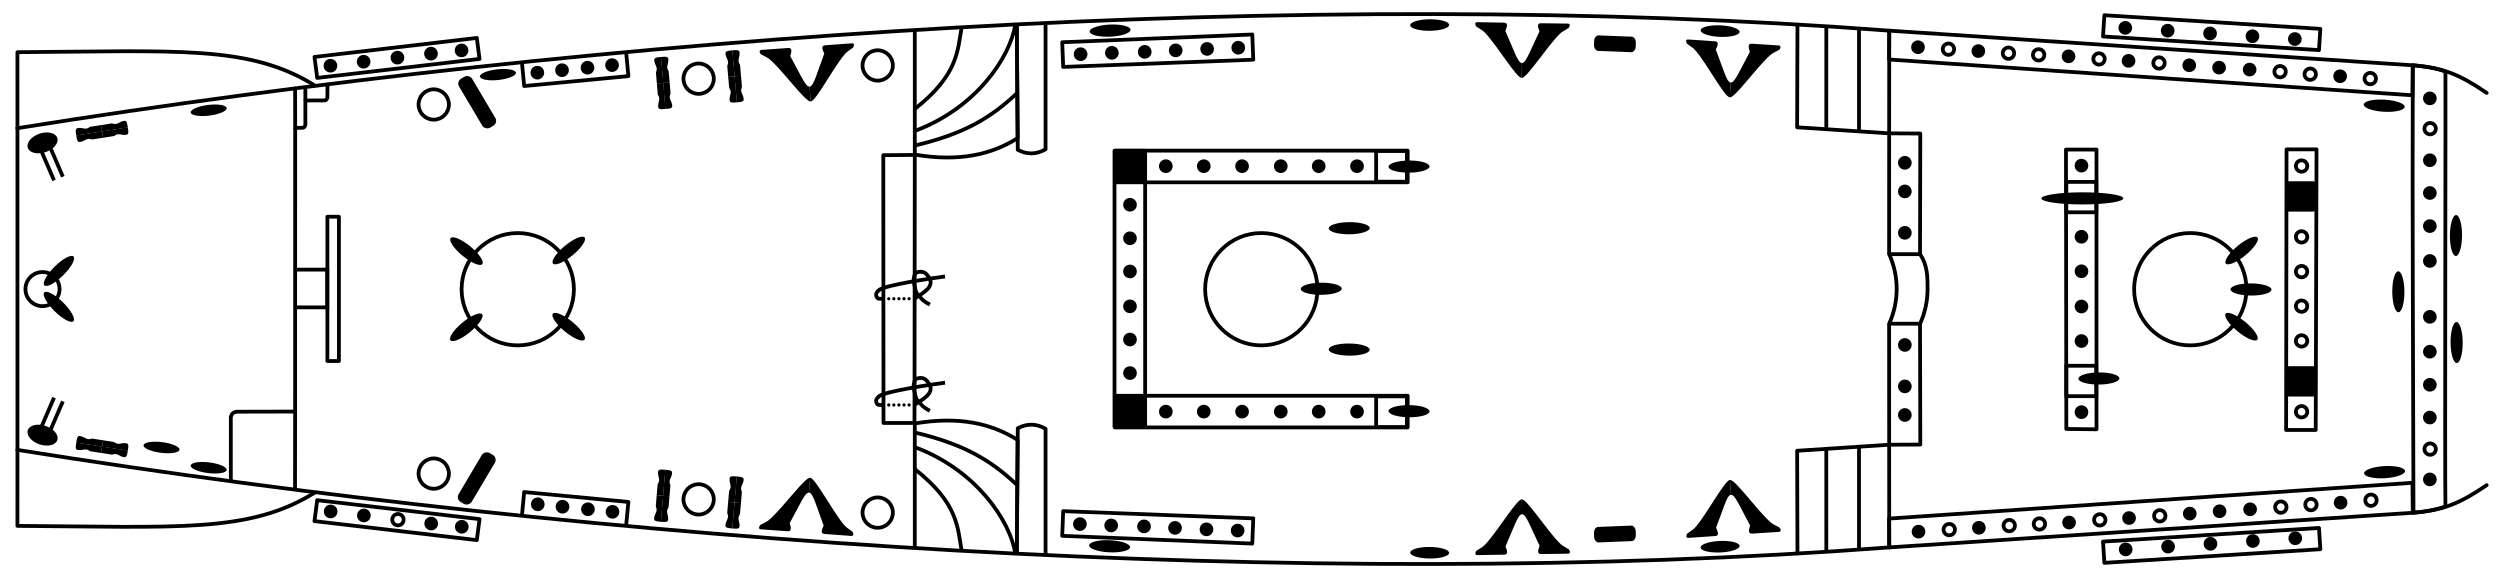 <svg version="1.1" viewBox="1 -24 659 152" xmlns="http://www.w3.org/2000/svg" xmlns:rigging="https://github.com/jolaf/rigging" xmlns:xlink="http://www.w3.org/1999/xlink">
  <defs>
    <rect id="deckMask" x="277.27" y="-.809" width="220.71" height="146.64" fill="currentColor"/>
    <g id="mastMask" stroke="currentColor">
      <path d="m425.11 59.525 26.5 26.5z"/>
      <path d="m451.61 59.525-26.5 26.5z"/>
    </g>
    <circle id="pipe" cx="160.87" cy="398.09" r="4" stroke="currentColor"/>
    <circle id="pin" class="aura" transform="rotate(-8.297)" cx="567.54" cy="28.152" r="1.8" fill="currentColor"/>
    <circle id="pinhole" transform="rotate(-8.297)" cx="607.21" cy="138.78" r="1.5" fill="none" stroke="currentColor"/>
    <ellipse id="cleat" class="aura" transform="rotate(89.51)" cx="3.721" cy="-575.37" rx="1.6" ry="5.4" fill="currentColor"/>
    <rect id="lcleat" class="aura" x="396.5" y="72.319" width="4" height="15" ry="1.5" fill="currentColor"/>
    <g id="xcleat" class="aura" fill="currentColor">
      <path id="quarterXcleat" class="aura" d="m42.185 13.735s-0.026-2.038-2e-3 -2.905c0.159-0.415 0.29-0.647 0.302-0.946 0.032-0.761-0.407-1.191-0.467-2.117-0.053-0.814 0.29-0.934 1.872-0.926v6.893z"/>
      <use transform="matrix(-1,0,0,1,87.75,0)" xlink:href="#quarterXcleat"/>
      <use transform="matrix(1,0,0,-1,0,27.45)" xlink:href="#quarterXcleat"/>
      <use transform="rotate(180,43.875,13.725)" xlink:href="#quarterXcleat"/>
    </g>
    <g id="kevel" class="aura">
      <path id="halfKevel" d="m426.56 44.452c0.605 1.201 1.081 2.305 1.819 2.399-0.01 0.735 0.015 2.749 0 3.896-1.297 0.164-6.502-8.282-9.736-11.618-0.74-0.763-0.818-0.717-2.433-1.725-0.222-0.138-0.607-1.137 0.142-1.153 2.121-0.047 4.926 0.037 7.099 0.007 1.56-0.021 0.44 1.911 0.425 2.168" fill="currentColor"/>
      <use transform="matrix(-1 0 0 1 856.74 0)" xlink:href="#halfKevel"/>
    </g>
    <rect id="fist" class="aura" x="287.16" y="40.706" width="8" height="8" rx=".8" ry=".8" fill="currentColor"/>
    <g id="tackle" class="aura" fill="currentColor">
      <path id="halfTackle" d="m633.92 129.82 0.918 0.396-3.977 9.219-0.918-0.396z"/>
      <use transform="translate(-2.328 -.969)" xlink:href="#halfTackle"/>
      <ellipse transform="matrix(-.947 -.321 -.321 .947 0 0)" cx="-640.38" cy="-70.366" rx="4.104" ry="2.557"/>
    </g>
    <g id="knot" class="aura" fill="currentColor">
      <g fill-opacity="0">
        <rect x="662.21" y="352.48" width="11.369" height="3.748"/>
        <rect x="670.88" y="349.13" width="3.123" height="7.121"/>
        <rect x="673.19" y="349.88" width="1.812" height="6.996"/>
      </g>
      <path d="m678.69 349.36c-2.013 0.246-5.878 0.818-9.482 1.478-1.802 0.33-3.537 0.682-4.945 1.029-1.408 0.347-2.446 0.644-3.053 1.043l-0.018 0.012-0.016 0.014c-0.479 0.375-0.88 0.793-1.043 1.336-0.163 0.543 0.01 1.177 0.482 1.674l0.031 0.033 0.035 0.025c0.22 0.163 0.398 0.178 0.588 0.205 0.19 0.027 0.386 0.035 0.57 0.037 0.368 5e-3 0.691-0.019 0.691-0.019l-0.076-0.998s-0.288 0.022-0.604 0.018c-0.158-2e-3 -0.32-0.01-0.441-0.027-0.081-0.011-0.077-0.012-0.09-0.014-0.241-0.274-0.291-0.445-0.23-0.646 0.064-0.214 0.307-0.516 0.688-0.818 0.306-0.197 1.359-0.564 2.725-0.9 1.375-0.339 3.095-0.689 4.885-1.018 3.58-0.656 7.443-1.228 9.424-1.471z"/>
      <path d="m672.42 348.1c-0.465-0.022-0.923 0.066-1.311 0.229-0.408 0.171-0.686 0.499-0.809 0.811-0.122 0.312-0.151 0.585-0.234 0.865-0.144 0.483-0.088 1.007-0.01 1.543 0.078 0.536 0.2 1.065 0.285 1.428 0.17 0.724 0.285 1.148 0.66 1.758 0.024 0.038 0.07 0.067 0.096 0.105-0.209 0.132-0.688 0.469-0.688 0.469l0.521 0.854s0.573-0.406 0.85-0.58c0.302 0.324 0.563 0.688 0.873 0.947 0.652 0.547 1.848 1.191 1.848 1.191l0.482-0.877s-1.221-0.689-1.688-1.08c-0.256-0.214-0.442-0.485-0.691-0.746 0.434-0.293 0.655-0.394 0.979-0.668 0.496-0.421 1.126-0.912 1.475-1.568 0.289-0.544 0.46-1.089 0.369-1.754-0.061-0.444-0.291-0.879-0.586-1.33-0.295-0.451-0.648-0.883-1.068-1.164-0.415-0.278-0.888-0.41-1.353-0.432zm-0.924 1.15c0.448-0.188 1.275-0.186 1.721 0.111 0.218 0.146 0.544 0.506 0.789 0.881 0.245 0.374 0.415 0.798 0.432 0.918 0.063 0.463-0.011 0.678-0.262 1.15-0.191 0.359-0.738 0.847-1.24 1.273-0.288 0.245-0.563 0.39-1.016 0.693-0.014-0.022-0.051-0.047-0.064-0.068-0.323-0.525-0.37-0.744-0.539-1.463-0.084-0.359-0.2-0.864-0.27-1.344-0.07-0.48-0.071-0.953-0.023-1.113 0.108-0.363 0.153-0.643 0.209-0.785 0.056-0.142 0.06-0.168 0.264-0.254z"/>
      <circle id="knotDot" cx="663.91" cy="355.73" r=".426"/>
      <use transform="translate(1.34)" xlink:href="#knotDot"/>
      <use transform="translate(2.68)" xlink:href="#knotDot"/>
      <use transform="translate(4.02)" xlink:href="#knotDot"/>
      <use transform="translate(5.36)" xlink:href="#knotDot"/>
    </g>
  </defs>
  <g id="drawing" fill="none" stroke="currentColor">
    <path class="rail" d="m645.62-5.151c-3.61-1.336-8.604-1.635-8.604-1.635-0.16 38.87 0.115 82.335 0.176 117.9 0 0 3.932-0.108 8.424-1.564-0.182-8.555 0.077-111.18 4e-3 -114.71h-2.6e-4" stroke-linejoin="round"/>
    <path class="rail" d="m603.73 15.378h7.908l-0.217 73.963h-7.8l0.108-73.963" stroke-linecap="round" stroke-linejoin="round"/>
    <circle class="solid" cx="578.36" cy="52.238" r="14.805"/>
    <path class="rail" d="m545.59 15.428h8.047v73.736l-7.955-0.091-0.091-73.645" stroke-linecap="round" stroke-linejoin="round"/>
    <path class="solid" d="m507.13 61.323c1.304-2.876 1.979-5.997 1.979-9.164 1e-5 -3.167-0.013-6.268-1.989-9.164h-8.138c1.304 2.876 1.979 5.997 1.979 9.164 0 3.167-0.675 6.288-1.979 9.164l8.147-3e-5" stroke-linecap="round" stroke-linejoin="round"/>
    <circle class="solid " cx="333.48" cy="52.238" r="14.805"/>
    <path class="rail" d="m302.86 88.464h-8.075v-72.72h8.075v72.72" stroke-linejoin="round"/>
    <path class="solid" d="m242.14 16.839-8.306 0.069c-4e-3 16.806 0.062 53.776 0.058 70.582h8.168c4e-3 -16.806 0.076-53.845 0.08-70.651v-5e-5" stroke-linejoin="round"/>
    <circle class="solid" cx="137.48" cy="52.238" r="14.805"/>
    <rect class="solid" x="87.298" y="33.13" width="3.041" height="38.031" stroke-linejoin="round"/>
    <path d="m78.789 47.072h8.482v9.949h-8.482"/>
    <path class="solid" d="m87.327-1.708-0.031 3.419c-0.175 0.713-0.438 0.672-0.685 0.766l-5.121 0.009 0.005 6.425c-0.175 0.713-0.438 0.672-0.685 0.766l-1.999 0.035-0.023-10.387" stroke-linecap="round" stroke-linejoin="round"/>
    <path d="m81.491 2.486v-3.563" stroke-linejoin="round"/>
    <path d="m78.795 84.486 0.017-74.774"/>
    <path class="solid" d="m61.845 102.71v-16.814c0.389-1.278 0.973-1.205 1.523-1.374l15.427-0.037-0.025 20.438" stroke-linecap="round" stroke-linejoin="round"/>
    <circle class="solid" cx="12.204" cy="52.207" r="4.495"/>
    <path d="m5.599 9.788v84.804" stroke-linecap="round"/>
    <g id="portDrawing">
      <path class="rail" d="m499-15.916 138.01 9.13-0.082 7.903-137.97-9.434 0.044-7.599" stroke-linejoin="round"/>
      <rect class="rail" transform="matrix(.998 .063 -.063 .998 -36.919 -388.23)" x="614.66" y="330.18" width="57.042" height="5.615" stroke-linecap="round" stroke-linejoin="round"/>
      <rect class="solid" x="545.68" y="23.952" width="7.895" height="8.012" stroke-linejoin="round"/>
      <path class="rail" d="m498.97 42.996 0.013-31.846 8.207 0.049-0.072 31.797" stroke-linejoin="round"/>
      <path class="solid" d="m474.81-17.515-0.083 27.074 24.254 1.59 0.023-27.065" stroke-linecap="round" stroke-linejoin="round"/>
      <path d="m491.03 11.003v-27.13"/>
      <path d="m482.41 10.058 6e-3 -26.716"/>
      <rect class="solid" x="363.75" y="15.795" width="8.109" height="8.109" stroke-linejoin="round"/>
      <rect class="rail" x="294.88" y="15.715" width="77.184" height="8.348" stroke-linejoin="round"/>
      <path class="rail" d="m281-12.863 50.101-2.045s0.262 6.643 0.262 6.643l-50.107 1.907s-0.256-6.505-0.256-6.505" stroke-linecap="round" stroke-linejoin="round"/>
      <g stroke-linejoin="round">
        <path class="solid" d="m269.03-17.595s0.253 33.082 0.253 33.082c2.441 1.306 4.882 1.261 7.324-0.126v-33.335"/>
        <path class="solid" d="m242.14-15.905v32.655c11.722 2.006 20.363-0.062 27.109-4.348l-0.214-29.641"/>
        <path d="m242.15 14.372c12.578-3.001 19.671-7.006 26.788-13.682" stroke-linecap="round"/>
        <path d="m242.14 10.516c16.006-5.946 25.097-19.221 26.516-28.111"/>
        <path d="m242.07 4.779c11.483-8.995 11.331-15.34 12.443-21.742"/>
      </g>
      <use x="71.491" y="-404.834" xlink:href="#pipe"/>
      <use x="24.287" y="-401.346" xlink:href="#pipe"/>
      <use x="-45.537" y="-394.546" xlink:href="#pipe"/>
      <path d="m166.06-10.062s0.583 6.126 0.583 6.126l-27.469 2.614s-0.583-6.126-0.583-6.126" stroke-linejoin="round"/>
      <rect class="rail" transform="matrix(.993 -.116 .129 .992 0 0)" x="84.382" y=".8" width="43.093" height="5.574" ry="0" stroke-linejoin="round"/>
      <path class="solid" d="m5.599 9.788-0.007-20.032c42.219-0.257 61.235-1.949 78.382 8.79" stroke-linejoin="round"/>
      <path d="m5.599 9.788c154.59-24.72 339.77-37.357 493.41-25.704m138.01 9.13c8.188 0.64 12.488 2.55 19.468 7.271" stroke-linecap="round"/>
    </g>
    <use id="starboardDrawing" transform="matrix(1 0 0 -1 0 104.38)" xlink:href="#portDrawing"/>
  </g>
  <g display="none">
    <g id="deckMasks">
      <use class="deckMask" transform="matrix(.718 0 0 1 299.43 -20.6)" rigging:deck="fore" xlink:href="#deckMask"/>
      <use class="deckMask" transform="matrix(1.003 0 0 1 -1.1 -20.6)" rigging:deck="main" xlink:href="#deckMask"/>
      <use class="deckMask" transform="matrix(1.231 0 0 1 -335.88 -20.6)" rigging:deck="stern" xlink:href="#deckMask"/>
    </g>
  </g>
  <g display="none">
    <g id="mastMasks">
      <use class="mastMask" x="140" y="-20.6" rigging:mast="fore" xlink:href="#mastMask"/>
      <use class="mastMask" x="-104.89" y="-20.6" rigging:mast="main" xlink:href="#mastMask"/>
      <use class="mastMask" x="-300.966" y="-20.6" rigging:mast="mizzen" xlink:href="#mastMask"/>
    </g>
  </g>
  <g id="points">
    <g rigging:deck="fore" rigging:rail="behindFront" rigging:side="port">
      <use transform="rotate(-89.1 631.84 -18.644)" xlink:href="#cleat"/>
    </g>
    <g rigging:deck="fore" rigging:rail="behindFront" rigging:side="starboard">
      <use transform="matrix(.016 1 1 -.016 640.56 -509.11)" xlink:href="#cleat"/>
    </g>
    <g rigging:deck="fore" rigging:isAcross="true" rigging:rail="frontRail" rigging:side="port">
      <use transform="translate(75.849 98.833)" xlink:href="#pin"/>
      <use transform="translate(75.849 89.64)" xlink:href="#pin"/>
      <use transform="translate(75.849 80.915)" xlink:href="#pin"/>
      <use transform="translate(75.849 72.283)" xlink:href="#pin"/>
      <use transform="translate(20.7 -39.787)" xlink:href="#pinhole"/>
      <use transform="translate(75.849 55.97)" xlink:href="#pin"/>
    </g>
    <g rigging:deck="fore" rigging:isAcross="true" rigging:rail="frontRail" rigging:side="starboard">
      <use transform="matrix(1 0 0 -1 75.849 5.473)" xlink:href="#pin"/>
      <use transform="matrix(1 0 0 -1 75.849 14.666)" xlink:href="#pin"/>
      <use transform="matrix(1 0 0 -1 75.849 23.391)" xlink:href="#pin"/>
      <use transform="matrix(1 0 0 -1 75.849 32.023)" xlink:href="#pin"/>
      <use transform="matrix(1 0 0 -1 20.7 144.09)" xlink:href="#pinhole"/>
      <use transform="matrix(1 0 0 -1 75.849 48.335)" xlink:href="#pin"/>
    </g>
    <g rigging:deck="fore" rigging:rail="onDeckFront" rigging:side="port">
      <use transform="rotate(3.786 525.83 819.64)" xlink:href="#cleat"/>
    </g>
    <g rigging:deck="fore" rigging:rail="onDeckFront" rigging:side="center">
      <use transform="rotate(90.241 577.35 54.645)" xlink:href="#cleat"/>
    </g>
    <g rigging:deck="fore" rigging:rail="onDeckFront" rigging:side="starboard">
      <use transform="matrix(.998 -.066 -.066 -.998 55.265 137.24)" xlink:href="#cleat"/>
    </g>
    <g rigging:deck="fore" rigging:rail="sideRail" rigging:side="port">
      <use transform="rotate(3.869 -92.77 -907.37)" xlink:href="#pin"/>
      <use transform="rotate(3.869 1466.9 -1553.8)" xlink:href="#pinhole"/>
      <use transform="rotate(3.869 -99.963 -671.32)" xlink:href="#pin"/>
      <use transform="rotate(3.869 1459.2 -1319.1)" xlink:href="#pinhole"/>
      <use transform="rotate(3.869 1456.7 -1201.1)" xlink:href="#pinhole"/>
      <use transform="rotate(3.869 -108.57 -318.72)" xlink:href="#pin"/>
      <use transform="rotate(3.869 1448.7 -965.03)" xlink:href="#pinhole"/>
      <use transform="rotate(3.869 -118.21 -83.962)" xlink:href="#pin"/>
      <use transform="rotate(3.869 1440.8 -730.36)" xlink:href="#pinhole"/>
      <use transform="rotate(3.869 -127.54 153.53)" xlink:href="#pin"/>
      <use transform="rotate(3.869 -132.74 270.21)" xlink:href="#pin"/>
      <use transform="rotate(3.869 -136.38 389.63)" xlink:href="#pin"/>
      <use transform="rotate(3.869 1422.8 -256.77)" xlink:href="#pinhole"/>
      <use transform="rotate(3.869 1417 -138.78)" xlink:href="#pinhole"/>
      <use transform="rotate(3.869 -150.43 743.75)" xlink:href="#pin"/>
      <use transform="rotate(3.869 1407.8 96.012)" xlink:href="#pinhole"/>
    </g>
    <g rigging:deck="fore" rigging:rail="sideRail" rigging:side="starboard">
      <use transform="matrix(.998 -.067 -.067 -.998 -61.428 100.11)" xlink:href="#pin"/>
      <use transform="matrix(.998 -.067 -.067 -.998 -101.49 206.81)" xlink:href="#pinhole"/>
      <use transform="matrix(.998 -.067 -.067 -.998 -45.519 99.09)" xlink:href="#pin"/>
      <use transform="matrix(.998 -.067 -.067 -.998 -85.673 205.75)" xlink:href="#pinhole"/>
      <use transform="matrix(.998 -.067 -.067 -.998 -77.719 205.32)" xlink:href="#pinhole"/>
      <use transform="matrix(.998 -.067 -.067 -.998 -21.75 97.707)" xlink:href="#pin"/>
      <use transform="matrix(.998 -.067 -.067 -.998 -61.808 204.24)" xlink:href="#pinhole"/>
      <use transform="matrix(.998 -.067 -.067 -.998 -5.934 96.522)" xlink:href="#pin"/>
      <use transform="matrix(.998 -.067 -.067 -.998 -45.994 203.17)" xlink:href="#pinhole"/>
      <use transform="matrix(.998 -.067 -.067 -.998 10.067 95.352)" xlink:href="#pin"/>
      <use transform="matrix(.998 -.067 -.067 -.998 17.927 94.735)" xlink:href="#pin"/>
      <use transform="matrix(.998 -.067 -.067 -.998 25.976 94.217)" xlink:href="#pin"/>
      <use transform="matrix(.998 -.067 -.067 -.998 -14.083 200.88)" xlink:href="#pinhole"/>
      <use transform="matrix(.998 -.067 -.067 -.998 -6.136 200.22)" xlink:href="#pinhole"/>
      <use transform="matrix(.998 -.067 -.067 -.998 49.835 92.463)" xlink:href="#pin"/>
      <use transform="matrix(.998 -.067 -.067 -.998 9.683 199.07)" xlink:href="#pinhole"/>
    </g>
    <g rigging:deck="fore" rigging:rail="shroudsRail" rigging:side="port">
      <use transform="rotate(3.769 -4.664 -102.8)" xlink:href="#pin"/>
      <use transform="rotate(3.769 -10.267 67.386)" xlink:href="#pin"/>
      <use transform="rotate(3.769 -15.87 237.57)" xlink:href="#pin"/>
      <use transform="rotate(3.769 -21.472 407.74)" xlink:href="#pin"/>
      <use transform="rotate(3.769 -27.075 577.92)" xlink:href="#pin"/>
    </g>
    <g rigging:deck="fore" rigging:rail="shroudsRail" rigging:side="starboard">
      <use transform="matrix(.998 -.066 -.066 -.998 -6.768 104.22)" xlink:href="#pin"/>
      <use transform="matrix(.998 -.066 -.066 -.998 4.408 103.49)" xlink:href="#pin"/>
      <use transform="matrix(.998 -.066 -.066 -.998 15.584 102.75)" xlink:href="#pin"/>
      <use transform="matrix(.998 -.066 -.066 -.998 26.759 102.01)" xlink:href="#pin"/>
      <use transform="matrix(.998 -.066 -.066 -.998 37.935 101.28)" xlink:href="#pin"/>
    </g>
    <g rigging:side="port">
      <use transform="translate(-13.186 -2.106)" xlink:href="#pinhole"/>
      <use transform="translate(-13.186 -11.266)" xlink:href="#pinhole"/>
      <use transform="translate(-13.186 -29.938)" xlink:href="#pinhole"/>
    </g>
    <g rigging:side="starboard">
      <use transform="matrix(1 0 0 -1 -13.186 106.41)" xlink:href="#pinhole"/>
      <use transform="matrix(1 0 0 -1 -13.186 115.57)" xlink:href="#pinhole"/>
      <use transform="matrix(1 0 0 -1 -13.186 134.24)" xlink:href="#pinhole"/>
    </g>
    <g rigging:deck="fore" rigging:rail="frontFists" rigging:side="port">
      <use transform="translate(316.38 -16.925)" xlink:href="#fist"/>
    </g>
    <g rigging:deck="fore" rigging:rail="frontFists" rigging:side="starboard">
      <use transform="matrix(1 0 0 -1 316.38 121.23)" xlink:href="#fist"/>
    </g>
    <g rigging:deck="fore" rigging:rail="atMastFront" rigging:side="port">
      <use transform="matrix(.767 -.642 -.642 -.767 149.81 410.51)" xlink:href="#cleat"/>
    </g>
    <g rigging:deck="fore" rigging:rail="atMastFront" rigging:side="center">
      <use transform="rotate(.871 -2934.8 1274)" xlink:href="#cleat"/>
    </g>
    <g rigging:deck="fore" rigging:rail="atMastFront" rigging:side="starboard">
      <use transform="rotate(39.921 496.45 53.135)" xlink:href="#cleat"/>
    </g>
    <g rigging:deck="fore" rigging:isAcross="true" rigging:rail="behindMastRail" rigging:side="port">
      <use transform="translate(-15.985 101.55)" xlink:href="#pin"/>
      <use transform="translate(-15.985 92.452)" xlink:href="#pin"/>
      <use transform="translate(-15.985 73.703)" xlink:href="#pin"/>
    </g>
    <g rigging:deck="fore" rigging:isAcross="true" rigging:rail="behindMastRail" rigging:side="starboard">
      <use transform="matrix(1 0 0 -1 -15.985 2.754)" xlink:href="#pin"/>
      <use transform="matrix(1 0 0 -1 -15.985 11.854)" xlink:href="#pin"/>
      <use transform="matrix(1 0 0 -1 -15.985 30.603)" xlink:href="#pin"/>
    </g>
    <g rigging:deck="fore" rigging:rail="backPillars" rigging:side="port">
      <use transform="matrix(-2 -.007 .015 -1 1700.7 31.123)" xlink:href="#cleat"/>
    </g>
    <g rigging:deck="fore" rigging:rail="backPillars" rigging:side="starboard">
      <use transform="rotate(.038 -115492 -31800)" xlink:href="#cleat"/>
    </g>
    <g rigging:deck="fore" rigging:isAcross="true" rigging:rail="backRail" rigging:side="port">
      <use transform="translate(-62.546 91.416)" xlink:href="#pin"/>
      <use transform="translate(-62.546 80.498)" xlink:href="#pin"/>
      <use transform="translate(-62.546 72.958)" xlink:href="#pin"/>
    </g>
    <g rigging:deck="fore" rigging:isAcross="true" rigging:rail="backRail" rigging:side="starboard">
      <use transform="matrix(1 0 0 -1 -62.546 12.889)" xlink:href="#pin"/>
      <use transform="matrix(1 0 0 -1 -62.546 23.808)" xlink:href="#pin"/>
      <use transform="matrix(1 0 0 -1 -62.546 31.348)" xlink:href="#pin"/>
    </g>
    <g rigging:deck="main" rigging:rail="bulwark" rigging:side="port">
      <use transform="matrix(.951 0 0 .951 -169.32 -16.259)" xlink:href="#cleat"/>
      <use transform="rotate(.9 3866.4 -1648)" xlink:href="#kevel"/>
      <use transform="matrix(-.02 1.022 -.733 -.029 493.17 -417.41)" xlink:href="#lcleat"/>
      <use transform="matrix(.95 .048 -.048 .95 -92.251 -42.279)" xlink:href="#cleat"/>
      <use transform="rotate(3.768 1188.8 460.96)" xlink:href="#kevel"/>
    </g>
    <g rigging:deck="main" rigging:rail="bulwark" rigging:side="starboard">
      <use transform="matrix(.951 0 0 -.951 -169.32 120.56)" xlink:href="#cleat"/>
      <use transform="matrix(1 -.016 -.016 -1 -25.413 165.24)" xlink:href="#kevel"/>
      <use transform="matrix(-.02 -1.022 -.733 .029 493.17 521.72)" xlink:href="#lcleat"/>
      <use transform="matrix(.95 -.048 -.048 -.95 -92.251 146.59)" xlink:href="#cleat"/>
      <use transform="matrix(.998 -.066 -.066 -.998 32.866 181.44)" xlink:href="#kevel"/>
    </g>
    <g rigging:deck="main" rigging:rail="frontPillars" rigging:side="port">
      <use transform="translate(-202.96 21.115)" xlink:href="#cleat"/>
    </g>
    <g rigging:deck="main" rigging:rail="frontPillars" rigging:side="starboard">
      <use transform="matrix(1 0 0 -1 -202.96 83.191)" xlink:href="#cleat"/>
    </g>
    <g rigging:deck="main" rigging:rail="onDeckFront" rigging:side="port">
      <use transform="translate(-218.73 37.358)" xlink:href="#cleat"/>
    </g>
    <g rigging:deck="main" rigging:rail="onDeckFront" rigging:side="starboard">
      <use transform="matrix(1 0 0 -1 -218.73 66.948)" xlink:href="#cleat"/>
    </g>
    <g rigging:deck="main" rigging:rail="atMastFront" rigging:side="center">
      <use transform="rotate(180 462.33 25.459)" xlink:href="#cleat"/>
    </g>
    <g rigging:deck="main" rigging:rail="sideMastRail" rigging:side="port">
      <use transform="translate(-257.35 73.846)" xlink:href="#pin"/>
      <use transform="translate(-247.35 73.846)" xlink:href="#pin"/>
      <use transform="translate(-237.25 73.846)" xlink:href="#pin"/>
      <use transform="translate(-227.05 73.846)" xlink:href="#pin"/>
      <use transform="translate(-217.05 73.846)" xlink:href="#pin"/>
      <use transform="translate(-206.95 73.846)" xlink:href="#pin"/>
    </g>
    <g rigging:deck="main" rigging:rail="sideMastRail" rigging:side="starboard">
      <use transform="matrix(1 0 0 -1 -257.35 30.46)" xlink:href="#pin"/>
      <use transform="matrix(1 0 0 -1 -247.35 30.46)" xlink:href="#pin"/>
      <use transform="matrix(1 0 0 -1 -237.25 30.46)" xlink:href="#pin"/>
      <use transform="matrix(1 0 0 -1 -227.05 30.46)" xlink:href="#pin"/>
      <use transform="matrix(1 0 0 -1 -217.05 30.46)" xlink:href="#pin"/>
      <use transform="matrix(1 0 0 -1 -206.95 30.46)" xlink:href="#pin"/>
    </g>
    <g rigging:deck="main" rigging:rail="backFists" rigging:side="port">
      <use transform="translate(7.726 -24.752)" xlink:href="#fist"/>
    </g>
    <g rigging:deck="main" rigging:rail="backFists" rigging:side="starboard">
      <use transform="matrix(1 0 0 -1 7.726 129.06)" xlink:href="#fist"/>
    </g>
    <g rigging:deck="main" rigging:isAcross="true" rigging:rail="behindMastRail" rigging:side="port">
      <use transform="translate(-266.8 101.6)" xlink:href="#pin"/>
      <use transform="translate(-266.8 92.847)" xlink:href="#pin"/>
      <use transform="translate(-266.8 84.008)" xlink:href="#pin"/>
    </g>
    <g rigging:deck="main" rigging:isAcross="true" rigging:rail="behindMastRail" rigging:side="starboard">
      <use transform="matrix(1 0 0 -1 -266.8 2.708)" xlink:href="#pin"/>
      <use transform="matrix(1 0 0 -1 -266.8 11.459)" xlink:href="#pin"/>
      <use transform="matrix(1 0 0 -1 -266.8 20.298)" xlink:href="#pin"/>
    </g>
    <g rigging:deck="main" rigging:rail="sideRail" rigging:side="port">
      <use transform="rotate(-2.277 1540.9 7008.1)" xlink:href="#pin"/>
      <use transform="rotate(-2.277 1536.1 6800.6)" xlink:href="#pin"/>
      <use transform="rotate(-2.277 1533.9 6582.6)" xlink:href="#pin"/>
      <use transform="rotate(-2.277 1528.2 6377)" xlink:href="#pin"/>
      <use transform="rotate(-2.277 1522.7 6168.3)" xlink:href="#pin"/>
      <use transform="rotate(-2.277 1518.7 5961.7)" xlink:href="#pin"/>
    </g>
    <g rigging:deck="main" rigging:rail="sideRail" rigging:side="starboard">
      <use transform="matrix(.999 .04 .04 -.999 -277.27 37.537)" xlink:href="#pin"/>
      <use transform="matrix(.999 .04 .04 -.999 -269.03 37.891)" xlink:href="#pin"/>
      <use transform="matrix(.999 .04 .04 -.999 -260.37 38.148)" xlink:href="#pin"/>
      <use transform="matrix(.999 .04 .04 -.999 -252.2 38.537)" xlink:href="#pin"/>
      <use transform="matrix(.999 .04 .04 -.999 -243.91 38.922)" xlink:href="#pin"/>
      <use transform="matrix(.999 .04 .04 -.999 -235.7 39.243)" xlink:href="#pin"/>
    </g>
    <g rigging:deck="main" rigging:rail="aboveRail" rigging:side="port">
      <use transform="rotate(-2.087 30.155 7725.9)" xlink:href="#cleat"/>
    </g>
    <g rigging:deck="main" rigging:rail="aboveRail" rigging:side="starboard">
      <use transform="matrix(.999 .036 .036 -.999 -281.27 98.086)" xlink:href="#cleat"/>
    </g>
    <g rigging:deck="stern" rigging:rail="bulwark" rigging:side="port">
      <use transform="rotate(-30.64 122.33 537.31)" xlink:href="#lcleat"/>
      <use transform="matrix(.88 -.087 .087 .88 -373.98 46.791)" xlink:href="#cleat"/>
      <use transform="rotate(-4.838 -77.797 -1556)" xlink:href="#xcleat"/>
      <use transform="rotate(-5.038 -80.762 -1708.6)" xlink:href="#xcleat"/>
      <use transform="rotate(-4.173 -337.25 2959.3)" xlink:href="#kevel"/>
    </g>
    <g rigging:deck="stern" rigging:rail="bulwark" rigging:side="starboard">
      <use transform="matrix(.86 .51 .51 -.86 -256.75 -32.473)" xlink:href="#lcleat"/>
      <use transform="matrix(.996 .084 .084 -.996 130.94 116.67)" xlink:href="#xcleat"/>
      <use transform="matrix(.996 .088 .088 -.996 149.72 118.26)" xlink:href="#xcleat"/>
      <use transform="matrix(.997 .073 .073 -.997 -216.25 121.27)" xlink:href="#kevel"/>
    </g>
    <g transform="translate(.265)" rigging:deck="stern" rigging:rail="atFront" rigging:side="center">
      <use transform="translate(-428.9 -300.98)" xlink:href="#knot"/>
    </g>
    <g transform="translate(.265)" rigging:deck="stern" rigging:rail="aboveLadder" rigging:side="starboard">
      <use transform="translate(-428.9 -272.98)" xlink:href="#knot"/>
    </g>
    <g rigging:deck="stern" rigging:rail="sideRail" rigging:side="port">
      <use transform="rotate(-1 3172.8 24207)" xlink:href="#pin"/>
      <use transform="rotate(-1 3138.8 23834)" xlink:href="#pin"/>
      <use transform="rotate(-1 3104.2 23449)" xlink:href="#pin"/>
      <use transform="rotate(-1 3068.6 23078)" xlink:href="#pin"/>
    </g>
    <g rigging:deck="stern" rigging:rail="sideRail" rigging:side="starboard">
      <use transform="matrix(1 .017 .017 -1 -421.99 45.269)" xlink:href="#pin"/>
      <use transform="matrix(1 .017 .017 -1 -415.47 45.919)" xlink:href="#pin"/>
      <use transform="matrix(1 .017 .017 -1 -408.76 46.581)" xlink:href="#pin"/>
      <use transform="matrix(1 .017 .017 -1 -402.29 47.259)" xlink:href="#pin"/>
    </g>
    <g rigging:deck="stern" rigging:rail="shroudsRail" rigging:side="port">
      <use transform="rotate(-.7 4203.3 39058)" xlink:href="#pin"/>
      <use transform="rotate(-.7 4121.7 38341)" xlink:href="#pin"/>
      <use transform="rotate(-.7 4038.3 37611)" xlink:href="#pin"/>
      <use transform="rotate(-.7 3956.6 36887)" xlink:href="#pin"/>
      <use transform="rotate(-.7 3890.7 36227)" xlink:href="#pin"/>
    </g>
    <g rigging:deck="stern" rigging:rail="shroudsRail" rigging:side="starboard">
      <use transform="matrix(1 .012 .012 -1 -476.85 49.996)" xlink:href="#pin"/>
      <use transform="matrix(1 .012 .012 -1 -468.1 51.047)" xlink:href="#pin"/>
      <use transform="matrix(1 .012 .012 -1 -515.58 155.24)" xlink:href="#pinhole"/>
      <use transform="matrix(1 .012 .012 -1 -450.35 53.175)" xlink:href="#pin"/>
      <use transform="matrix(1 .012 .012 -1 -442.29 54.03)" xlink:href="#pin"/>
    </g>
    <g rigging:deck="stern" rigging:rail="atMast" rigging:side="port">
      <use transform="rotate(219.92 357.55 102.47)" xlink:href="#cleat"/>
      <use transform="matrix(.767 -.642 -.642 -.767 -291.15 410.51)" xlink:href="#cleat"/>
    </g>
    <g rigging:deck="stern" rigging:rail="atMast" rigging:side="starboard">
      <use transform="matrix(-.767 .642 .642 .767 566 -306.2)" xlink:href="#cleat"/>
      <use transform="rotate(39.921 275.97 -553.92)" xlink:href="#cleat"/>
    </g>
    <g rigging:deck="stern" rigging:rail="poopBulwark" rigging:side="port">
      <use transform="matrix(1 0 0 -1 -616.81 152.59)" xlink:href="#tackle"/>
      <use transform="rotate(81.139 37.687 2.854)" xlink:href="#xcleat"/>
      <use transform="matrix(.878 -.102 .102 .878 -449.05 64.812)" xlink:href="#cleat"/>
    </g>
    <g rigging:deck="stern" rigging:rail="poopBulwark" rigging:side="starboard">
      <use transform="translate(-616.81 -48.222)" xlink:href="#tackle"/>
      <use transform="matrix(.154 -.988 -.988 -.154 34.702 139.19)" xlink:href="#xcleat"/>
      <use transform="matrix(.878 .102 .102 -.878 -461.48 34.213)" xlink:href="#cleat"/>
      <use transform="matrix(.878 .102 .102 -.878 -449.05 39.556)" xlink:href="#cleat"/>
    </g>
    <g rigging:deck="stern" rigging:ignoreDeck="true" rigging:rail="poopFlagstaff" rigging:side="port">
      <use transform="rotate(-44.188 355.84 711.44)" xlink:href="#cleat"/>
    </g>
    <g rigging:deck="stern" rigging:ignoreDeck="true" rigging:rail="poopFlagstaff" rigging:side="starboard">
      <use transform="matrix(.717 .697 .697 -.717 -395.2 -345.02)" xlink:href="#cleat"/>
    </g>
  </g>
</svg>
